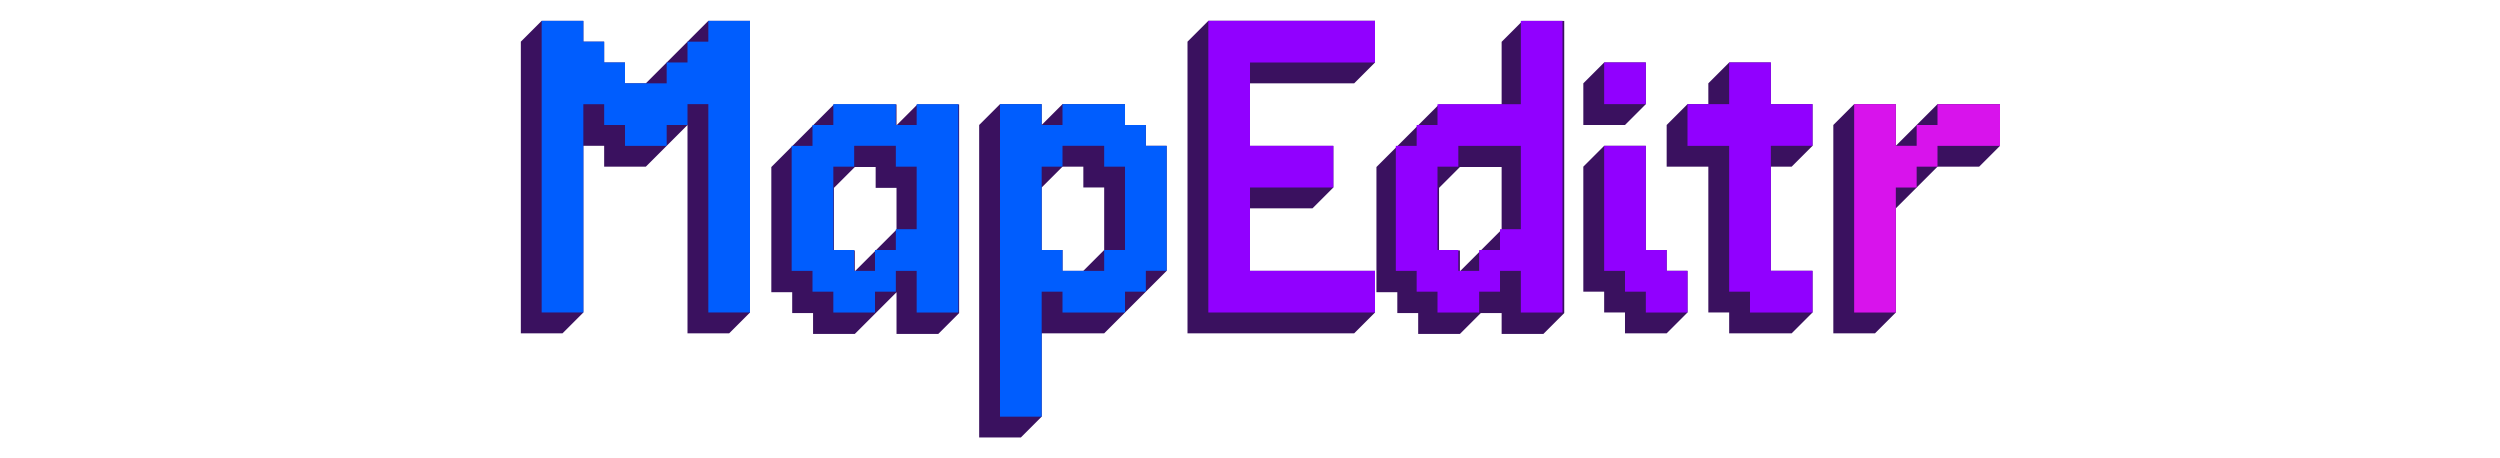 <?xml version="1.0" encoding="UTF-8" standalone="no"?>
<svg
   xmlns:dc="http://purl.org/dc/elements/1.1/"
   xmlns:cc="http://creativecommons.org/ns#"
   xmlns:rdf="http://www.w3.org/1999/02/22-rdf-syntax-ns#"
   xmlns:svg="http://www.w3.org/2000/svg"
   xmlns="http://www.w3.org/2000/svg"
   id="svg8"
   version="1.1"
   viewBox="0 0 317.5 58.208"
   height="220"
   width="1200">
  <defs
     id="defs2" />
  <g
     id="layer1"
     style="display:inline">
    <g
       id="g1309"
       style="display:inline;fill:#3a115f;fill-opacity:1;stroke:none"
       transform="matrix(2,0,0,2,58.208,-7.938)">
      <path
         style="display:inline;fill:#3a115f;fill-opacity:1;stroke:none;stroke-width:0.265px;stroke-linecap:butt;stroke-linejoin:miter;stroke-opacity:1"
         d="M 3.969,6.615 5.292,5.292 H 7.938 V 6.615 H 9.26 V 7.938 H 10.583 V 9.26 H 11.906 L 15.875,5.292 h 2.646 V 23.812 l -1.323,1.323 H 14.552 V 11.906 L 11.906,14.552 H 9.26 V 13.229 H 7.938 V 23.812 L 6.615,25.135 H 3.969 Z"
         id="path1212" />
      <path
         id="path1207"
         style="display:inline;fill:#3a115f;fill-opacity:1;stroke:none;stroke-width:1px;stroke-linecap:butt;stroke-linejoin:miter;stroke-opacity:1"
         d="M 90,40 75,55 v 30 h 5 v 5 h 5 v 5 h 10 l 10,-10 v 10 h 10 l 5,-5 V 40 h -10 l -5,5 v -5 z m 5,15 h 5 v 5 h 5 V 70 L 95,80 V 75 H 90 V 60 Z"
         transform="scale(0.265)" />
      <path
         id="path1202"
         style="display:inline;fill:#3a115f;fill-opacity:1;stroke:none;stroke-width:0.265px;stroke-linecap:butt;stroke-linejoin:miter;stroke-opacity:1"
         d="m 34.396,10.583 -1.323,1.323 -4e-6,19.844 h 2.646 l 1.323,-1.323 4e-6,-5.292 h 3.969 l 3.969,-3.969 v -7.938 h -1.323 v -1.323 h -1.323 v -1.323 h -3.969 l -1.323,1.323 v -1.323 z m 3.969,3.969 h 1.323 v 1.323 h 1.323 v 3.969 l -1.323,1.323 h -1.323 v -1.323 h -1.323 v -3.969 z" />
      <path
         style="display:inline;fill:#3a115f;fill-opacity:1;stroke:none;stroke-width:0.265px;stroke-linecap:butt;stroke-linejoin:miter;stroke-opacity:1"
         d="m 87.312,11.906 1.323,-1.323 h 2.646 v 2.646 l 2.646,-2.646 h 3.969 v 2.646 l -1.323,1.323 h -2.646 l -2.646,2.646 V 23.812 l -1.323,1.323 H 87.312 Z"
         id="path1200" />
      <path
         style="display:inline;fill:#3a115f;fill-opacity:1;stroke:none;stroke-width:0.265px;stroke-linecap:butt;stroke-linejoin:miter;stroke-opacity:1"
         d="m 76.729,11.906 1.323,-1.323 h 1.323 V 9.26 l 1.323,-1.323 h 2.646 v 2.646 h 2.646 v 2.646 l -1.323,1.323 h -1.323 v 6.615 h 2.646 V 23.812 l -1.323,1.323 h -3.969 V 23.812 h -1.323 v -9.26 h -2.646 z"
         id="path1198" />
      <path
         style="display:inline;fill:#3a115f;fill-opacity:1;stroke:none;stroke-width:0.265px;stroke-linecap:butt;stroke-linejoin:miter;stroke-opacity:1"
         d="m 71.437,14.552 1.323,-1.323 h 2.646 v 6.615 h 1.323 v 1.323 h 1.323 V 23.812 l -1.323,1.323 H 74.083 V 23.812 h -1.323 v -1.323 h -1.323 z"
         id="path1196" />
      <path
         style="display:inline;fill:#3a115f;fill-opacity:1;stroke:none;stroke-width:0.265px;stroke-linecap:butt;stroke-linejoin:miter;stroke-opacity:1"
         d="m 71.437,9.26 1.323,-1.323 h 2.646 v 2.646 l -1.323,1.323 h -2.646 z"
         id="path1194" />
      <path
         id="path1189"
         style="display:inline;fill:#3a115f;fill-opacity:1;stroke:none;stroke-width:1px;stroke-linecap:butt;stroke-linejoin:miter;stroke-opacity:1"
         d="m 255,20 -5,5 v 15 h -15 l -15,15 v 30 h 5 v 5 h 5 v 5 h 10 l 5,-5 h 5 v 5 h 10 l 5,-5 V 20 Z M 235,60 240,55 h 10 v 15 l -5,5 -5,5 v -5 h -5 z"
         transform="scale(0.265)" />
      <path
         style="display:inline;fill:#3a115f;fill-opacity:1;stroke:none;stroke-width:0.265px;stroke-linecap:butt;stroke-linejoin:miter;stroke-opacity:1"
         d="m 46.302,6.615 1.323,-1.323 h 10.583 v 2.646 l -1.323,1.323 h -6.615 v 3.969 h 5.292 V 15.875 l -1.323,1.323 h -3.969 v 3.969 h 7.938 V 23.812 l -1.323,1.323 H 46.302 Z"
         id="path1187" />
    </g>
    <path
       style="display:inline;fill:#005dfe;fill-opacity:1;stroke:none;stroke-width:0.529px;stroke-linecap:butt;stroke-linejoin:miter;stroke-opacity:1"
       d="M 68.792,2.646 V 39.687 h 5.292 V 13.229 h 2.646 v 2.646 h 2.646 v 2.646 h 5.292 V 15.875 H 87.312 v -2.646 h 2.646 V 39.687 H 95.25 V 2.646 H 89.958 V 5.292 H 87.312 V 7.937 H 84.667 V 10.583 H 79.375 V 7.937 H 76.729 V 5.292 H 74.083 V 2.646 Z"
       id="path869" />
    <path
       id="path871"
       style="display:inline;fill:#005dfe;fill-opacity:1;stroke:none;stroke-width:0.529px;stroke-linecap:butt;stroke-linejoin:miter;stroke-opacity:1"
       d="m 105.833,13.229 v 2.646 h -2.646 v 2.646 h -2.646 V 34.396 h 2.646 v 2.646 h 2.646 v 2.646 h 5.292 v -2.646 h 2.646 V 34.396 h 2.646 v 5.292 h 5.292 V 13.229 h -5.292 v 2.646 h -2.646 v -2.646 z m 2.646,5.292 h 5.292 v 2.646 h 2.646 v 7.938 h -2.646 v 2.646 H 111.125 v 2.646 h -2.646 v -2.646 h -2.646 V 21.167 h 2.646 z" />
    <path
       id="path876"
       style="display:inline;fill:#005dfe;fill-opacity:1;stroke:none;stroke-width:0.529px;stroke-linecap:butt;stroke-linejoin:miter;stroke-opacity:1"
       d="m 127,13.229 -1e-5,39.688 h 5.292 v -15.875 h 2.646 v 2.646 h 7.938 v -2.646 h 2.646 v -2.646 h 2.646 V 18.521 h -2.646 v -2.646 h -2.646 v -2.646 h -7.938 v 2.646 h -2.646 v -2.646 z m 7.938,5.292 h 5.292 v 2.646 h 2.646 v 10.583 h -2.646 v 2.646 h -5.292 v -2.646 h -2.646 V 21.167 h 2.646 z" />
    <path
       style="display:inline;fill:#9100ff;fill-opacity:1;stroke:none;stroke-width:0.529px;stroke-linecap:butt;stroke-linejoin:miter;stroke-opacity:1"
       d="M 174.625,2.646 H 153.458 V 39.687 H 174.625 V 34.396 H 158.75 V 23.812 h 10.583 V 18.521 H 158.75 V 7.937 H 174.625 Z"
       id="path881" />
    <path
       id="path883"
       style="display:inline;fill:#9100ff;fill-opacity:1;stroke:none;stroke-width:0.529px;stroke-linecap:butt;stroke-linejoin:miter;stroke-opacity:1"
       d="M 193.146,2.646 V 13.229 H 182.562 v 2.646 h -2.646 v 2.646 h -2.646 v 15.875 h 2.646 v 2.646 h 2.646 v 2.646 h 5.292 V 37.042 H 190.5 v -2.646 h 2.646 v 5.292 h 5.292 V 2.646 Z m -7.938,15.875 h 7.938 V 29.104 H 190.5 v 2.646 h -2.646 v 2.646 h -2.646 V 31.75 H 182.562 V 21.167 h 2.646 z" />
    <path
       style="display:inline;fill:#9100ff;fill-opacity:1;stroke:none;stroke-width:0.529px;stroke-linecap:butt;stroke-linejoin:miter;stroke-opacity:1"
       d="m 203.729,7.937 v 5.292 h 5.292 V 7.937 Z"
       id="path888" />
    <path
       style="display:inline;fill:#9100ff;fill-opacity:1;stroke:none;stroke-width:0.529px;stroke-linecap:butt;stroke-linejoin:miter;stroke-opacity:1"
       d="m 203.729,18.521 v 15.875 h 2.646 v 2.646 h 2.646 v 2.646 h 5.292 v -5.292 h -2.646 v -2.646 h -2.646 V 18.521 Z"
       id="path890" />
    <path
       style="display:inline;fill:#9100ff;fill-opacity:1;stroke:none;stroke-width:0.529px;stroke-linecap:butt;stroke-linejoin:miter;stroke-opacity:1"
       d="m 214.312,13.229 h 5.292 V 7.937 h 5.292 v 5.292 h 5.292 v 5.292 h -5.292 v 15.875 h 5.292 v 5.292 H 222.25 v -2.646 h -2.646 V 18.521 h -5.292 z"
       id="path892" />
    <path
       style="display:inline;fill:#d813ec;fill-opacity:1;stroke:none;stroke-width:0.529px;stroke-linecap:butt;stroke-linejoin:miter;stroke-opacity:1"
       d="m 235.479,13.229 h 5.292 v 5.292 h 2.646 v -2.646 h 2.646 V 13.229 H 254 v 5.292 h -7.938 v 2.646 h -2.646 v 2.646 h -2.646 v 15.875 h -5.292 z"
       id="path894" />
  </g>
</svg>
